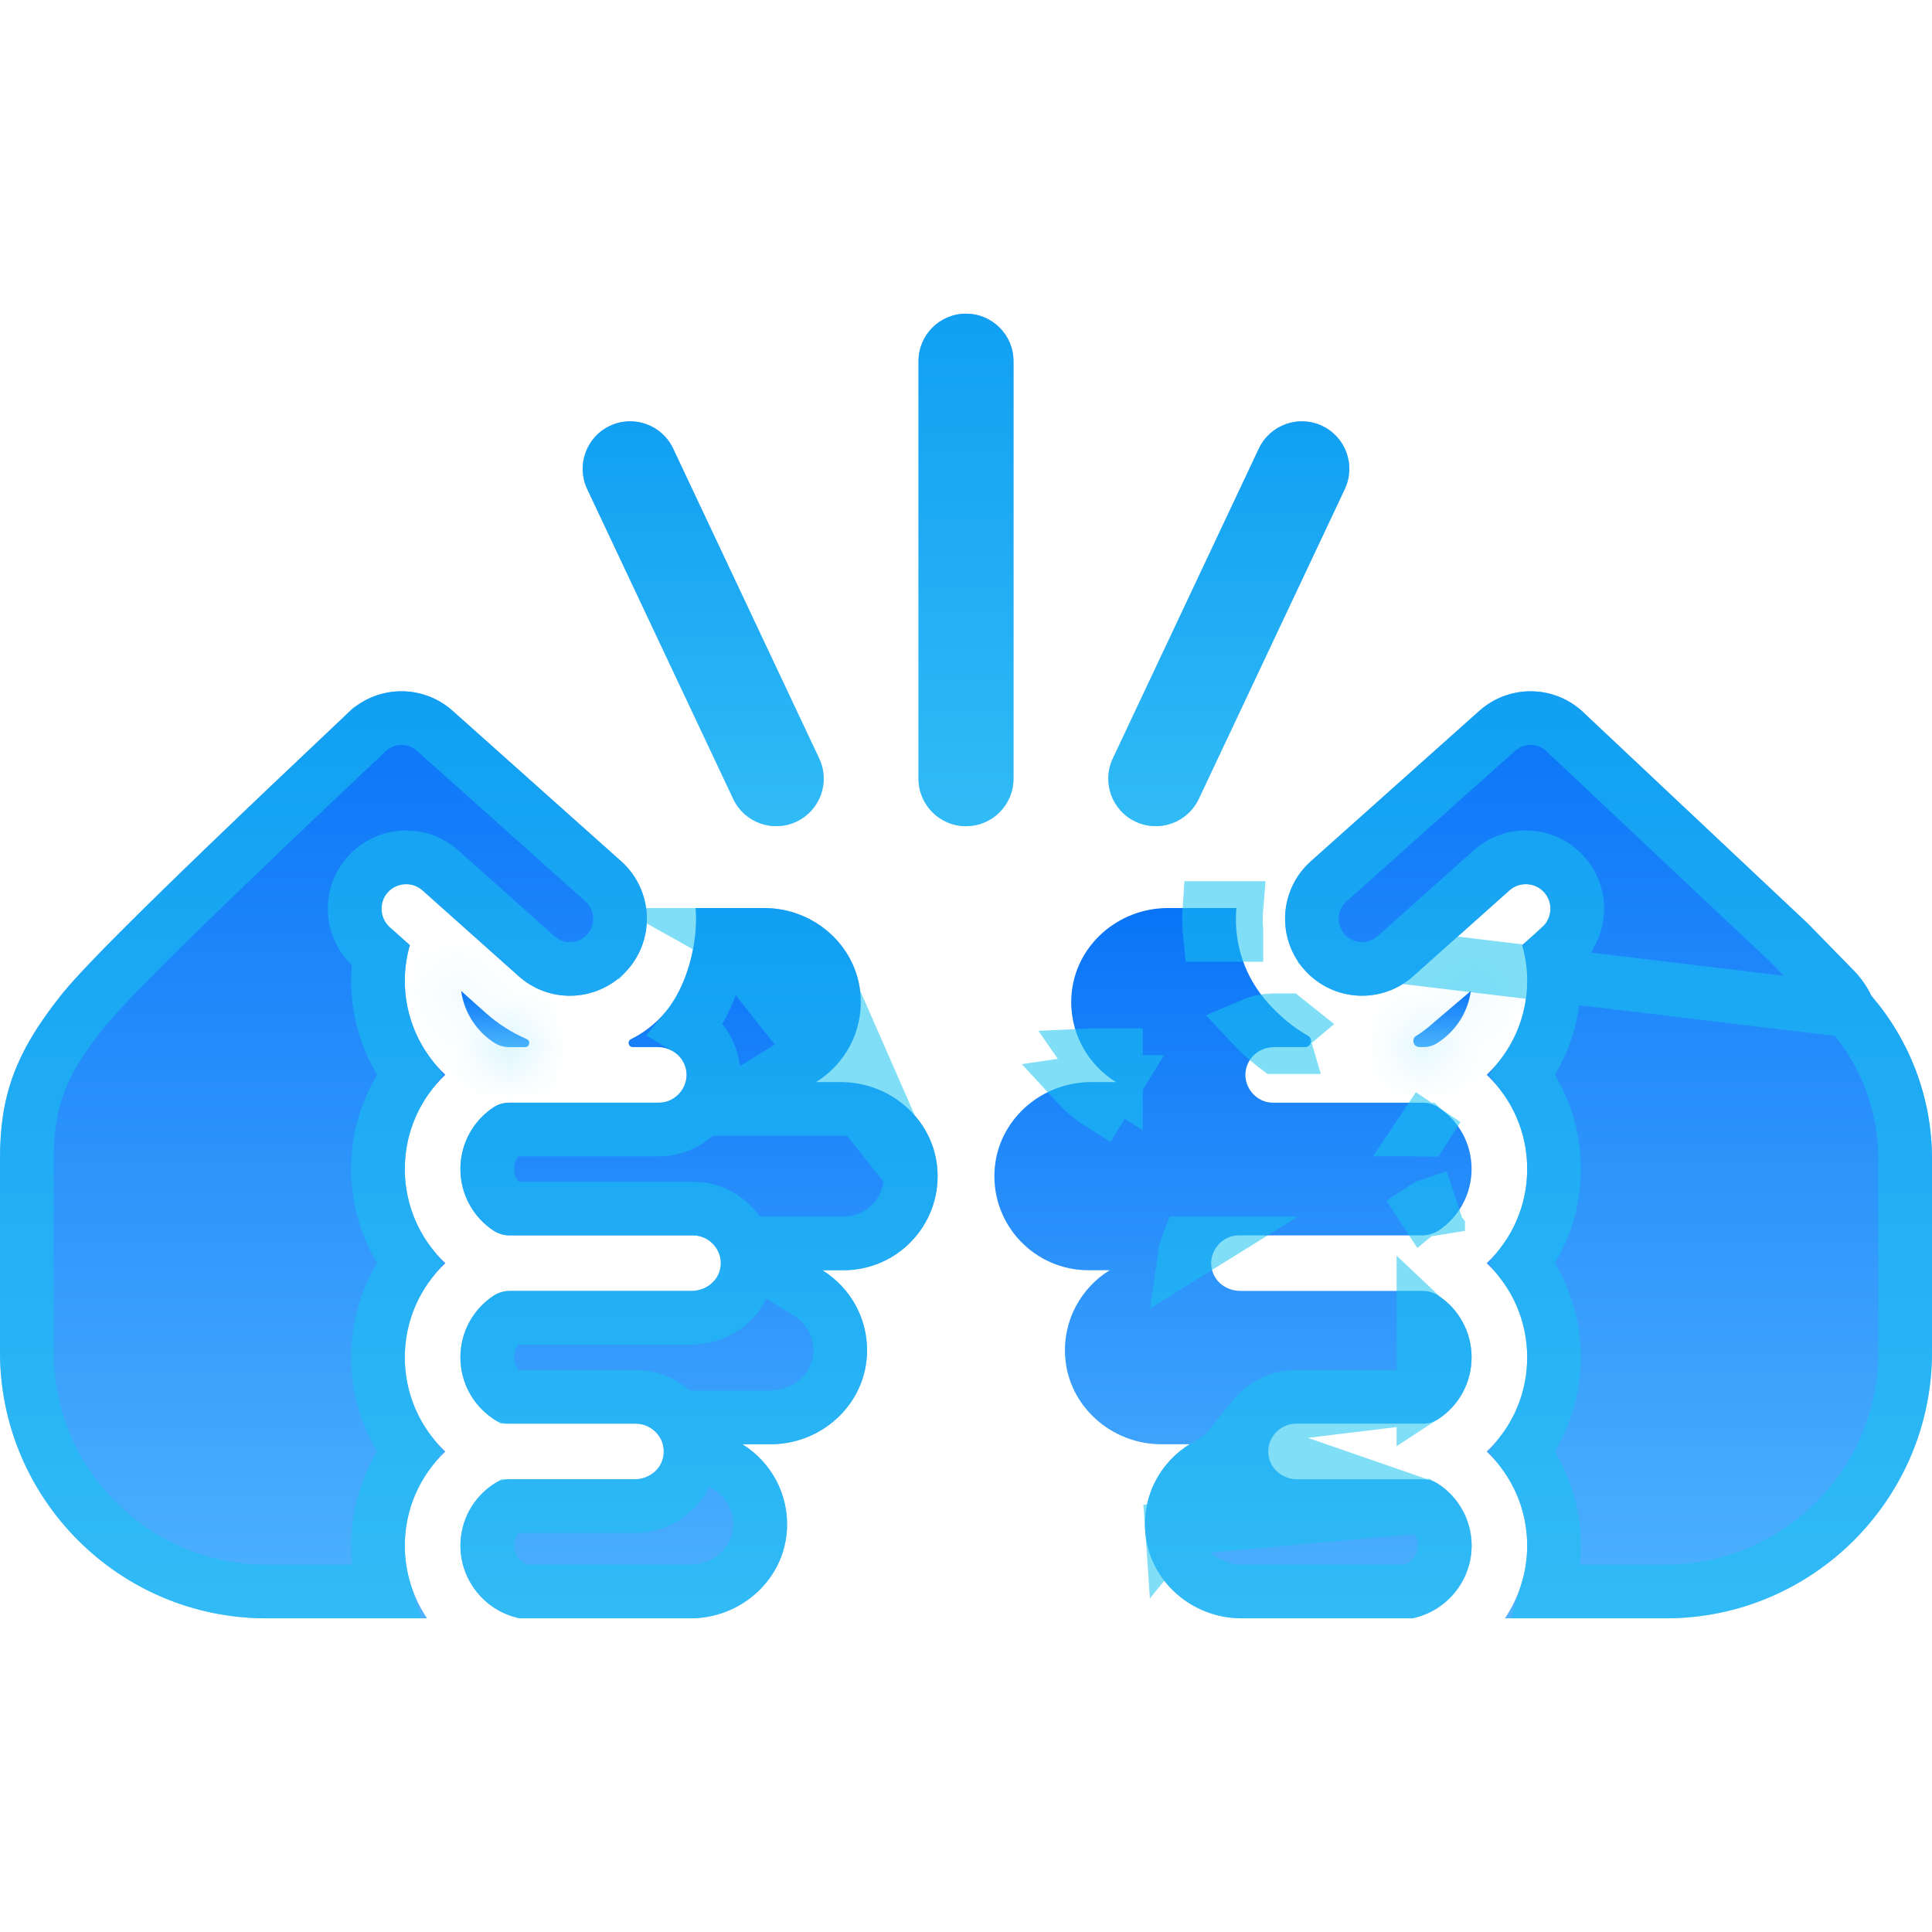 <svg width="36" height="36" viewBox="0 0 36 36" fill="none" xmlns="http://www.w3.org/2000/svg">
<g clip-path="url(#clip0_262_3126)">
<path d="M17.469 21.831C17.425 20.888 16.613 20.163 15.669 20.163H15.206C15.738 19.834 16.082 19.23 16.035 18.549C15.97 17.622 15.168 16.92 14.239 16.92H12.961C13.014 17.543 12.813 18.396 12.365 18.898C12.185 19.1 11.979 19.253 11.757 19.363C11.682 19.399 11.707 19.511 11.791 19.511H12.248C12.437 19.511 12.62 19.602 12.718 19.764C12.931 20.115 12.666 20.547 12.276 20.547H9.484C9.384 20.547 9.286 20.575 9.203 20.629L9.202 20.63C8.817 20.881 8.579 21.31 8.579 21.782C8.579 22.254 8.817 22.683 9.202 22.935L9.202 22.935C9.29 22.99 9.391 23.02 9.495 23.02H12.914C13.261 23.02 13.511 23.362 13.408 23.689C13.337 23.913 13.116 24.055 12.882 24.055H9.495C9.391 24.055 9.29 24.085 9.202 24.14L9.202 24.14C8.817 24.392 8.579 24.82 8.579 25.292C8.579 25.765 8.817 26.193 9.202 26.445L9.202 26.445C9.281 26.499 9.375 26.528 9.47 26.528H11.85C12.157 26.528 12.424 26.813 12.358 27.149C12.309 27.395 12.081 27.564 11.83 27.564H9.493C9.394 27.564 9.296 27.59 9.212 27.644C8.821 27.895 8.579 28.326 8.579 28.803C8.579 29.455 9.046 30.026 9.684 30.155H12.867C13.796 30.155 14.598 29.452 14.662 28.526C14.709 27.845 14.365 27.241 13.834 26.912H14.357C15.286 26.912 16.088 26.209 16.152 25.283C16.199 24.602 15.855 23.998 15.324 23.669H15.718C16.715 23.669 17.517 22.838 17.469 21.831Z" fill="url(#paint0_linear_262_3126)"/>
<path d="M16.97 21.855L16.97 21.855C16.939 21.197 16.364 20.663 15.669 20.663H15.206H13.448L14.943 19.738C15.325 19.501 15.569 19.07 15.536 18.583L16.97 21.855ZM16.97 21.855C17.004 22.575 16.43 23.169 15.718 23.169H15.718H15.324H13.862C13.715 22.797 13.354 22.52 12.914 22.52H9.495C9.486 22.52 9.478 22.517 9.47 22.513C9.228 22.352 9.079 22.081 9.079 21.782C9.079 21.482 9.23 21.21 9.474 21.049C9.477 21.047 9.48 21.047 9.484 21.047H12.276C13.037 21.047 13.57 20.205 13.146 19.505L13.146 19.505C13.056 19.357 12.935 19.242 12.798 19.161C13.19 18.682 13.402 18.017 13.456 17.42M16.97 21.855L13.456 17.42M13.456 17.42H14.239C14.923 17.42 15.491 17.937 15.536 18.583L13.456 17.42ZM13.885 23.839C13.933 23.687 13.943 23.534 13.921 23.388L15.061 24.094C15.443 24.331 15.687 24.762 15.653 25.249C15.609 25.895 15.041 26.412 14.357 26.412H13.834H12.644C12.453 26.176 12.161 26.028 11.85 26.028H9.478L9.456 26.013L9.454 26.012C9.221 25.849 9.079 25.584 9.079 25.292C9.079 24.993 9.228 24.723 9.47 24.562C9.478 24.558 9.486 24.555 9.495 24.555H12.882C13.305 24.555 13.74 24.299 13.885 23.839L13.885 23.839ZM12.848 27.246C12.872 27.125 12.874 27.007 12.858 26.896L13.571 27.337C13.953 27.574 14.197 28.005 14.163 28.492C14.119 29.138 13.551 29.655 12.867 29.655H9.74C9.357 29.556 9.079 29.203 9.079 28.803C9.079 28.5 9.232 28.226 9.481 28.065C9.481 28.065 9.481 28.065 9.481 28.065C9.483 28.065 9.487 28.064 9.493 28.064H11.83C12.293 28.064 12.748 27.751 12.848 27.246L12.848 27.246Z" stroke="#19C2EF" stroke-opacity="0.55"/>
<mask id="path-3-inside-1_262_3126" fill="white">
<path d="M8.593 18.465C8.648 18.864 8.875 19.215 9.212 19.432C9.295 19.485 9.393 19.512 9.492 19.512H9.784C9.869 19.512 9.893 19.396 9.815 19.362C9.541 19.244 9.282 19.08 9.052 18.875L8.593 18.465Z"/>
</mask>
<path d="M8.593 18.465C8.648 18.864 8.875 19.215 9.212 19.432C9.295 19.485 9.393 19.512 9.492 19.512H9.784C9.869 19.512 9.893 19.396 9.815 19.362C9.541 19.244 9.282 19.08 9.052 18.875L8.593 18.465Z" fill="url(#paint1_linear_262_3126)"/>
<path d="M8.593 18.465L9.259 17.719L7.226 15.903L7.602 18.603L8.593 18.465ZM9.212 19.432L9.753 18.59L9.752 18.59L9.212 19.432ZM9.815 19.362L9.419 20.28L9.42 20.281L9.815 19.362ZM9.052 18.875L8.386 19.621L8.386 19.622L9.052 18.875ZM7.602 18.603C7.698 19.292 8.091 19.9 8.672 20.273L9.752 18.59C9.659 18.53 9.598 18.435 9.583 18.327L7.602 18.603ZM8.671 20.273C8.93 20.439 9.219 20.512 9.492 20.512V18.512C9.568 18.512 9.661 18.531 9.753 18.59L8.671 20.273ZM9.492 20.512H9.784V18.512H9.492V20.512ZM9.784 20.512C10.961 20.512 11.281 18.904 10.21 18.443L9.42 20.281C8.504 19.887 8.777 18.512 9.784 18.512V20.512ZM10.21 18.443C10.035 18.368 9.867 18.262 9.718 18.129L8.386 19.622C8.697 19.899 9.048 20.121 9.419 20.28L10.21 18.443ZM9.718 18.13L9.259 17.719L7.926 19.211L8.386 19.621L9.718 18.13Z" fill="#19C2EF" fill-opacity="0.55" mask="url(#path-3-inside-1_262_3126)"/>
<path d="M7.543 18.272C7.543 18.043 7.577 17.822 7.637 17.612L7.262 17.277C7.08 17.114 7.052 16.823 7.225 16.628C7.395 16.439 7.685 16.423 7.874 16.592L9.664 18.189C10.269 18.729 11.172 18.654 11.69 18.075C12.216 17.485 12.165 16.576 11.575 16.049L8.435 13.246C7.862 12.734 6.992 12.764 6.455 13.313L6.441 13.326C2.352 17.184 1.458 18.141 1.13 18.554C0.272 19.636 0 20.436 0 21.598V25.195C0 27.93 2.225 30.155 4.96 30.155C5.961 30.155 6.96 30.155 7.958 30.155C7.697 29.771 7.543 29.295 7.543 28.803C7.543 28.123 7.824 27.495 8.298 27.048C7.824 26.601 7.543 25.972 7.543 25.293C7.543 24.613 7.824 23.985 8.298 23.538C7.824 23.091 7.543 22.462 7.543 21.782C7.543 21.103 7.824 20.474 8.298 20.027C7.824 19.58 7.543 18.952 7.543 18.272Z" fill="url(#paint2_linear_262_3126)"/>
<path d="M7.171 29.655H7.168H7.162H7.157H7.151H7.145H7.139H7.133H7.127H7.121H7.116H7.11H7.104H7.098H7.092H7.086H7.08H7.075H7.069H7.063H7.057H7.051H7.045H7.039H7.034H7.028H7.022H7.016H7.01H7.004H6.999H6.993H6.987H6.981H6.975H6.969H6.963H6.958H6.952H6.946H6.94H6.934H6.928H6.922H6.917H6.911H6.905H6.899H6.893H6.887H6.881H6.876H6.87H6.864H6.858H6.852H6.846H6.841H6.835H6.829H6.823H6.817H6.811H6.805H6.8H6.794H6.788H6.782H6.776H6.77H6.764H6.759H6.753H6.747H6.741H6.735H6.729H6.723H6.718H6.712H6.706H6.7H6.694H6.688H6.682H6.677H6.671H6.665H6.659H6.653H6.647H6.641H6.636H6.63H6.624H6.618H6.612H6.606H6.601H6.595H6.589H6.583H6.577H6.571H6.565H6.56H6.554H6.548H6.542H6.536H6.53H6.524H6.519H6.513H6.507H6.501H6.495H6.489H6.483H6.478H6.472H6.466H6.46H6.454H6.448H6.442H6.437H6.431H6.425H6.419H6.413H6.407H6.401H6.396H6.39H6.384H6.378H6.372H6.366H6.36H6.355H6.349H6.343H6.337H6.331H6.325H6.319H6.314H6.308H6.302H6.296H6.29H6.284H6.279H6.273H6.267H6.261H6.255H6.249H6.243H6.238H6.232H6.226H6.22H6.214H6.208H6.202H6.197H6.191H6.185H6.179H6.173H6.167H6.161H6.156H6.15H6.144H6.138H6.132H6.126H6.12H6.115H6.109H6.103H6.097H6.091H6.085H6.079H6.074H6.068H6.062H6.056H6.05H6.044H6.038H6.033H6.027H6.021H6.015H6.009H6.003H5.997H5.992H5.986H5.98H5.974H5.968H5.962H5.956H5.951H5.945H5.939H5.933H5.927H5.921H5.915H5.91H5.904H5.898H5.892H5.886H5.88H5.874H5.868H5.863H5.857H5.851H5.845H5.839H5.833H5.827H5.822H5.816H5.81H5.804H5.798H5.792H5.786H5.781H5.775H5.769H5.763H5.757H5.751H5.745H5.74H5.734H5.728H5.722H5.716H5.71H5.704H5.699H5.693H5.687H5.681H5.675H5.669H5.663H5.658H5.652H5.646H5.64H5.634H5.628H5.622H5.617H5.611H5.605H5.599H5.593H5.587H5.581H5.576H5.57H5.564H5.558H5.552H5.546H5.54H5.534H5.529H5.523H5.517H5.511H5.505H5.499H5.493H5.488H5.482H5.476H5.47H5.464H5.458H5.452H5.447H5.441H5.435H5.429H5.423H5.417H5.411H5.406H5.4H5.394H5.388H5.382H5.376H5.37H5.364H5.359H5.353H5.347H5.341H5.335H5.329H5.323H5.318H5.312H5.306H5.3H5.294H5.288H5.282H5.277H5.271H5.265H5.259H5.253H5.247H5.241H5.236H5.23H5.224H5.218H5.212H5.206H5.2H5.194H5.189H5.183H5.177H5.171H5.165H5.159H5.153H5.148H5.142H5.136H5.13H5.124H5.118H5.112H5.107H5.101H5.095H5.089H5.083H5.077H5.071H5.065H5.06H5.054H5.048H5.042H5.036H5.03H5.024H5.019H5.013H5.007H5.001H4.995H4.989H4.983H4.977H4.972H4.966H4.96C2.501 29.655 0.5 27.654 0.5 25.195V21.598C0.5 21.059 0.563 20.629 0.713 20.217C0.864 19.803 1.114 19.379 1.522 18.865L1.522 18.865C1.822 18.487 2.684 17.558 6.784 13.69L6.784 13.69L6.79 13.684L6.803 13.671L6.804 13.671L6.812 13.663C7.162 13.305 7.728 13.285 8.102 13.619L8.102 13.619L11.242 16.422L11.242 16.422C11.626 16.765 11.66 17.357 11.317 17.742L11.316 17.742C10.978 18.121 10.39 18.167 9.997 17.816L8.207 16.219C7.812 15.866 7.206 15.9 6.853 16.295L6.852 16.296C6.487 16.704 6.55 17.311 6.929 17.65L6.929 17.65L7.085 17.789C7.058 17.945 7.043 18.107 7.043 18.272C7.043 18.921 7.256 19.533 7.629 20.027C7.256 20.522 7.043 21.134 7.043 21.782C7.043 22.431 7.256 23.043 7.629 23.538C7.256 24.032 7.043 24.644 7.043 25.293C7.043 25.942 7.256 26.553 7.629 27.048C7.256 27.543 7.043 28.154 7.043 28.803C7.043 29.096 7.088 29.383 7.171 29.655Z" stroke="#19C2EF" stroke-opacity="0.55"/>
<mask id="path-7-inside-2_262_3126" fill="white">
<path d="M26.798 19.425L26.798 19.425C27.13 19.208 27.353 18.86 27.407 18.465L26.69 19.075C26.592 19.163 26.491 19.239 26.387 19.303C26.292 19.363 26.337 19.511 26.45 19.511H26.524C26.622 19.512 26.718 19.481 26.798 19.425Z"/>
</mask>
<path d="M26.798 19.425L26.798 19.425C27.13 19.208 27.353 18.86 27.407 18.465L26.69 19.075C26.592 19.163 26.491 19.239 26.387 19.303C26.292 19.363 26.337 19.511 26.45 19.511H26.524C26.622 19.512 26.718 19.481 26.798 19.425Z" fill="url(#paint3_linear_262_3126)"/>
<path d="M26.798 19.425L26.244 18.593L26.234 18.599L26.225 18.606L26.798 19.425ZM26.798 19.425L26.251 18.588L26.244 18.592L26.798 19.425ZM27.407 18.465L28.398 18.602L28.759 16.002L26.76 17.703L27.407 18.465ZM26.69 19.075L26.043 18.313L26.033 18.321L26.024 18.329L26.69 19.075ZM26.387 19.303L26.917 20.151L26.918 20.151L26.387 19.303ZM26.524 19.511L26.526 18.511H26.524V19.511ZM27.352 20.258L27.352 20.258L26.244 18.592L26.244 18.593L27.352 20.258ZM27.346 20.262C27.918 19.888 28.303 19.285 28.398 18.602L26.417 18.327C26.402 18.434 26.343 18.528 26.251 18.588L27.346 20.262ZM26.76 17.703L26.043 18.313L27.338 19.836L28.055 19.227L26.76 17.703ZM26.024 18.329C25.967 18.38 25.911 18.422 25.857 18.455L26.918 20.151C27.071 20.055 27.217 19.945 27.357 19.82L26.024 18.329ZM25.857 18.455C24.851 19.085 25.402 20.511 26.45 20.511V18.511C27.272 18.511 27.733 19.642 26.917 20.151L25.857 18.455ZM26.45 20.511H26.524V18.511H26.45V20.511ZM26.523 20.511C26.828 20.512 27.123 20.418 27.371 20.245L26.225 18.606C26.312 18.545 26.417 18.511 26.526 18.511L26.523 20.511Z" fill="#19C2EF" fill-opacity="0.55" mask="url(#path-7-inside-2_262_3126)"/>
<path d="M24.15 26.528H26.519C26.618 26.528 26.715 26.5 26.798 26.445L26.798 26.445C27.183 26.193 27.421 25.765 27.421 25.293C27.421 24.82 27.183 24.392 26.798 24.14L26.798 24.14C26.713 24.085 26.614 24.055 26.514 24.055H23.116C22.927 24.055 22.744 23.965 22.645 23.804C22.431 23.454 22.694 23.02 23.086 23.02H26.492C26.6 23.02 26.706 22.99 26.798 22.935L26.798 22.935C27.183 22.683 27.421 22.254 27.421 21.782C27.421 21.31 27.183 20.882 26.798 20.63L26.798 20.63C26.713 20.576 26.614 20.547 26.514 20.547H23.724C23.336 20.547 23.071 20.119 23.28 19.766C23.377 19.603 23.56 19.511 23.75 19.511H24.316C24.433 19.511 24.473 19.357 24.371 19.299C24.105 19.148 23.853 18.942 23.625 18.686C23.208 18.22 22.98 17.602 23.038 16.92H21.761C20.832 16.92 20.03 17.622 19.965 18.549C19.918 19.23 20.262 19.834 20.794 20.163H20.331C19.387 20.163 18.575 20.888 18.531 21.831C18.483 22.838 19.286 23.669 20.282 23.669H20.676C20.145 23.998 19.801 24.602 19.848 25.283C19.912 26.209 20.715 26.912 21.643 26.912H22.166C21.635 27.241 21.291 27.845 21.338 28.526C21.402 29.452 22.205 30.155 23.133 30.155H26.316C26.953 30.026 27.422 29.456 27.422 28.803C27.422 28.331 27.183 27.902 26.799 27.65L26.799 27.65C26.714 27.594 26.614 27.564 26.513 27.564H24.17C23.92 27.564 23.691 27.395 23.643 27.149C23.575 26.814 23.843 26.528 24.15 26.528Z" fill="url(#paint4_linear_262_3126)"/>
<path d="M20.794 20.163L20.531 20.588C20.462 20.545 20.395 20.499 20.331 20.449C20.229 20.37 20.134 20.281 20.046 20.185C20.14 20.171 20.235 20.163 20.331 20.163H20.794ZM20.794 20.163V19.663H20.331C20.311 19.663 20.29 19.663 20.269 19.664C20.289 19.693 20.31 19.721 20.331 19.748C20.46 19.912 20.616 20.053 20.794 20.163ZM26.524 26.026L26.524 26.026C26.77 25.866 26.921 25.594 26.921 25.293C26.921 24.992 26.77 24.719 26.525 24.559L26.524 24.558L26.524 26.026ZM26.524 26.026L26.524 26.027M26.524 26.026L26.524 26.027M26.524 26.027C26.522 26.028 26.52 26.028 26.519 26.028H24.15C23.839 26.028 23.547 26.177 23.356 26.412L26.524 26.027ZM23.142 26.896L22.43 27.337C22.047 27.574 21.803 28.005 21.837 28.492L23.142 26.896ZM23.142 26.896C23.126 27.008 23.128 27.125 23.152 27.247C23.253 27.751 23.708 28.064 24.17 28.064H26.513C26.515 28.064 26.518 28.064 26.52 28.066M23.142 26.896L26.52 28.066M26.52 28.066L26.525 28.069C26.77 28.23 26.922 28.502 26.922 28.803C26.922 29.203 26.643 29.556 26.26 29.655H23.133C22.45 29.655 21.882 29.138 21.837 28.492L26.52 28.066ZM23.944 19.511C23.901 19.364 23.95 19.197 24.067 19.098C24.031 19.07 23.994 19.041 23.959 19.011H23.75C23.606 19.011 23.46 19.04 23.324 19.098C23.458 19.241 23.601 19.37 23.75 19.485C23.762 19.494 23.773 19.502 23.785 19.511H23.944ZM22.544 17.42H23.038V17.334C23.026 17.199 23.026 17.061 23.038 16.92L22.536 16.92C22.524 17.09 22.527 17.257 22.544 17.42ZM22.434 23.169H22.138C22.11 23.24 22.089 23.314 22.078 23.39L22.434 23.169ZM26.541 22.506C26.539 22.507 26.537 22.508 26.536 22.509C26.532 22.511 26.528 22.514 26.525 22.516L26.793 22.927L26.798 22.933L26.798 22.935L26.641 22.46L26.641 22.46L26.588 22.478L26.541 22.506ZM26.525 21.049C26.526 21.049 26.526 21.05 26.527 21.05C26.528 21.051 26.528 21.051 26.529 21.051L26.757 20.693L26.757 20.693L26.774 20.666L26.798 20.63L26.52 21.046L26.521 21.046L26.521 21.046L26.525 21.049Z" stroke="#19C2EF" stroke-opacity="0.55"/>
<path d="M34.87 18.554C34.789 18.385 34.681 18.226 34.543 18.085L33.686 17.209L29.545 13.313C29.008 12.764 28.138 12.735 27.565 13.246L24.425 16.049C23.834 16.577 23.782 17.483 24.31 18.075C24.836 18.664 25.742 18.719 26.336 18.189L28.125 16.592C28.315 16.423 28.605 16.439 28.774 16.628C28.925 16.798 28.927 17.047 28.791 17.219C28.746 17.276 28.423 17.558 28.363 17.612C28.423 17.822 28.457 18.043 28.457 18.272C28.457 18.952 28.176 19.58 27.702 20.027C28.176 20.474 28.457 21.103 28.457 21.783C28.457 22.462 28.176 23.091 27.702 23.538C28.176 23.985 28.457 24.613 28.457 25.293C28.457 25.972 28.176 26.601 27.702 27.048C28.176 27.495 28.457 28.124 28.457 28.803C28.457 29.296 28.302 29.771 28.042 30.155C29.04 30.155 30.04 30.155 31.04 30.155C33.775 30.155 36 27.93 36 25.195V21.598C36 20.436 35.573 19.373 34.87 18.554Z" fill="url(#paint5_linear_262_3126)"/>
<path d="M34.447 18.83L34.419 18.77C34.36 18.648 34.283 18.534 34.185 18.435L33.336 17.566L29.203 13.677L29.195 13.67L29.188 13.663C28.837 13.304 28.272 13.285 27.898 13.619L27.898 13.619L24.758 16.422C24.758 16.422 24.758 16.422 24.758 16.422C24.372 16.766 24.339 17.356 24.683 17.741L24.683 17.742C25.026 18.126 25.616 18.162 26.003 17.816L34.447 18.83ZM34.447 18.83L34.49 18.88C35.12 19.612 35.5 20.561 35.5 21.598V25.195C35.5 27.654 33.499 29.655 31.04 29.655H31.034H31.028H31.023H31.017H31.011H31.005H30.999H30.993H30.987H30.982H30.976H30.97H30.964H30.958H30.952H30.946H30.94H30.935H30.929H30.923H30.917H30.911H30.905H30.899H30.893H30.888H30.882H30.876H30.87H30.864H30.858H30.852H30.847H30.841H30.835H30.829H30.823H30.817H30.811H30.806H30.8H30.794H30.788H30.782H30.776H30.77H30.765H30.759H30.753H30.747H30.741H30.735H30.729H30.724H30.718H30.712H30.706H30.7H30.694H30.688H30.683H30.677H30.671H30.665H30.659H30.653H30.647H30.642H30.636H30.63H30.624H30.618H30.612H30.606H30.601H30.595H30.589H30.583H30.577H30.571H30.565H30.559H30.554H30.548H30.542H30.536H30.53H30.524H30.518H30.513H30.507H30.501H30.495H30.489H30.483H30.477H30.471H30.466H30.46H30.454H30.448H30.442H30.436H30.43H30.425H30.419H30.413H30.407H30.401H30.395H30.39H30.384H30.378H30.372H30.366H30.36H30.354H30.349H30.343H30.337H30.331H30.325H30.319H30.313H30.308H30.302H30.296H30.29H30.284H30.278H30.272H30.266H30.261H30.255H30.249H30.243H30.237H30.231H30.225H30.22H30.214H30.208H30.202H30.196H30.19H30.184H30.178H30.173H30.167H30.161H30.155H30.149H30.143H30.137H30.132H30.126H30.12H30.114H30.108H30.102H30.096H30.091H30.085H30.079H30.073H30.067H30.061H30.055H30.05H30.044H30.038H30.032H30.026H30.02H30.015H30.009H30.003H29.997H29.991H29.985H29.979H29.974H29.968H29.962H29.956H29.95H29.944H29.938H29.933H29.927H29.921H29.915H29.909H29.903H29.897H29.892H29.886H29.88H29.874H29.868H29.862H29.856H29.851H29.845H29.839H29.833H29.827H29.821H29.815H29.809H29.804H29.798H29.792H29.786H29.78H29.774H29.768H29.763H29.757H29.751H29.745H29.739H29.733H29.727H29.722H29.716H29.71H29.704H29.698H29.692H29.686H29.681H29.675H29.669H29.663H29.657H29.651H29.645H29.64H29.634H29.628H29.622H29.616H29.61H29.605H29.599H29.593H29.587H29.581H29.575H29.569H29.564H29.558H29.552H29.546H29.54H29.534H29.528H29.523H29.517H29.511H29.505H29.499H29.493H29.487H29.482H29.476H29.47H29.464H29.458H29.452H29.446H29.441H29.435H29.429H29.423H29.417H29.411H29.405H29.4H29.394H29.388H29.382H29.376H29.37H29.364H29.359H29.353H29.347H29.341H29.335H29.329H29.323H29.318H29.312H29.306H29.3H29.294H29.288H29.282H29.277H29.271H29.265H29.259H29.253H29.247H29.241H29.236H29.23H29.224H29.218H29.212H29.206H29.201H29.195H29.189H29.183H29.177H29.171H29.165H29.16H29.154H29.148H29.142H29.136H29.13H29.124H29.119H29.113H29.107H29.101H29.095H29.089H29.083H29.078H29.072H29.066H29.06H29.054H29.048H29.042H29.037H29.031H29.025H29.019H29.013H29.007H29.002H28.996H28.99H28.984H28.978H28.972H28.966H28.96H28.955H28.949H28.943H28.937H28.931H28.925H28.919H28.914H28.908H28.902H28.896H28.89H28.884H28.879H28.873H28.867H28.861H28.855H28.849H28.843H28.838H28.832H28.829C28.912 29.384 28.957 29.096 28.957 28.803C28.957 28.154 28.744 27.543 28.371 27.048C28.744 26.553 28.957 25.942 28.957 25.293C28.957 24.644 28.744 24.032 28.371 23.538C28.744 23.043 28.957 22.431 28.957 21.783C28.957 21.134 28.744 20.522 28.371 20.027C28.744 19.533 28.957 18.921 28.957 18.272C28.957 18.107 28.942 17.946 28.916 17.79C28.916 17.789 28.916 17.789 28.916 17.789C28.964 17.746 29.014 17.7 29.056 17.661L29.057 17.66C29.086 17.633 29.144 17.578 29.182 17.531L29.182 17.53C29.466 17.173 29.465 16.651 29.147 16.295L29.147 16.295C28.794 15.901 28.188 15.865 27.793 16.219C27.793 16.219 27.793 16.219 27.793 16.219L26.003 17.816L34.447 18.83Z" stroke="#19C2EF" stroke-opacity="0.55"/>
<path d="M18.885 14.51V6.73C18.885 6.241 18.489 5.845 18 5.845C17.511 5.845 17.115 6.241 17.115 6.73V14.51C17.115 14.999 17.511 15.395 18 15.395C18.489 15.395 18.885 14.998 18.885 14.51Z" fill="url(#paint6_linear_262_3126)"/>
<path d="M18.385 6.73V14.51C18.385 14.722 18.213 14.895 18 14.895C17.787 14.895 17.615 14.722 17.615 14.51V6.73C17.615 6.517 17.787 6.345 18 6.345C18.213 6.345 18.385 6.517 18.385 6.73Z" stroke="#19C2EF" stroke-opacity="0.55"/>
<path d="M13.663 14.887C13.871 15.329 14.399 15.519 14.841 15.31C15.283 15.102 15.473 14.575 15.264 14.133L12.543 8.359C12.335 7.916 11.808 7.727 11.365 7.935C10.923 8.144 10.734 8.671 10.942 9.113L13.663 14.887Z" fill="url(#paint7_linear_262_3126)"/>
<path d="M14.115 14.674L14.115 14.674L11.394 8.9L11.394 8.9C11.304 8.708 11.386 8.478 11.579 8.388L11.579 8.388C11.771 8.297 12 8.379 12.091 8.572L12.091 8.572L14.812 14.346L14.812 14.346C14.902 14.538 14.82 14.767 14.628 14.858L14.628 14.858C14.435 14.949 14.206 14.866 14.115 14.674Z" stroke="#19C2EF" stroke-opacity="0.55"/>
<path d="M21.159 15.31C21.601 15.519 22.128 15.329 22.337 14.887L25.058 9.113C25.266 8.671 25.077 8.144 24.635 7.935C24.193 7.727 23.665 7.917 23.457 8.359L20.736 14.133C20.528 14.575 20.717 15.102 21.159 15.31Z" fill="url(#paint8_linear_262_3126)"/>
<path d="M21.372 14.858L21.372 14.858C21.18 14.768 21.098 14.538 21.188 14.346L21.188 14.346L23.909 8.572L23.909 8.572C24 8.379 24.229 8.297 24.421 8.388L24.422 8.388C24.614 8.478 24.696 8.708 24.606 8.9L24.606 8.9L21.885 14.674L21.885 14.674C21.794 14.866 21.564 14.949 21.372 14.858Z" stroke="#19C2EF" stroke-opacity="0.55"/>
</g>
<defs>
<linearGradient id="paint0_linear_262_3126" x1="13.025" y1="16.92" x2="13.025" y2="30.155" gradientUnits="userSpaceOnUse">
<stop stop-color="#0974F8"/>
<stop offset="1" stop-color="#4FB2FE"/>
</linearGradient>
<linearGradient id="paint1_linear_262_3126" x1="9.227" y1="18.465" x2="9.227" y2="19.512" gradientUnits="userSpaceOnUse">
<stop stop-color="#0974F8"/>
<stop offset="1" stop-color="#4FB2FE"/>
</linearGradient>
<linearGradient id="paint2_linear_262_3126" x1="6.027" y1="12.881" x2="6.027" y2="30.155" gradientUnits="userSpaceOnUse">
<stop stop-color="#0974F8"/>
<stop offset="1" stop-color="#4FB2FE"/>
</linearGradient>
<linearGradient id="paint3_linear_262_3126" x1="26.871" y1="18.465" x2="26.871" y2="19.511" gradientUnits="userSpaceOnUse">
<stop stop-color="#0974F8"/>
<stop offset="1" stop-color="#4FB2FE"/>
</linearGradient>
<linearGradient id="paint4_linear_262_3126" x1="22.975" y1="16.92" x2="22.975" y2="30.155" gradientUnits="userSpaceOnUse">
<stop stop-color="#0974F8"/>
<stop offset="1" stop-color="#4FB2FE"/>
</linearGradient>
<linearGradient id="paint5_linear_262_3126" x1="29.973" y1="12.881" x2="29.973" y2="30.155" gradientUnits="userSpaceOnUse">
<stop stop-color="#0974F8"/>
<stop offset="1" stop-color="#4FB2FE"/>
</linearGradient>
<linearGradient id="paint6_linear_262_3126" x1="18" y1="5.845" x2="18" y2="15.395" gradientUnits="userSpaceOnUse">
<stop stop-color="#0974F8"/>
<stop offset="1" stop-color="#4FB2FE"/>
</linearGradient>
<linearGradient id="paint7_linear_262_3126" x1="13.103" y1="7.851" x2="13.103" y2="15.395" gradientUnits="userSpaceOnUse">
<stop stop-color="#0974F8"/>
<stop offset="1" stop-color="#4FB2FE"/>
</linearGradient>
<linearGradient id="paint8_linear_262_3126" x1="22.897" y1="7.851" x2="22.897" y2="15.395" gradientUnits="userSpaceOnUse">
<stop stop-color="#0974F8"/>
<stop offset="1" stop-color="#4FB2FE"/>
</linearGradient>
<clipPath id="clip0_262_3126">
<rect width="36" height="36" fill="white"/>
</clipPath>
</defs>
</svg>

